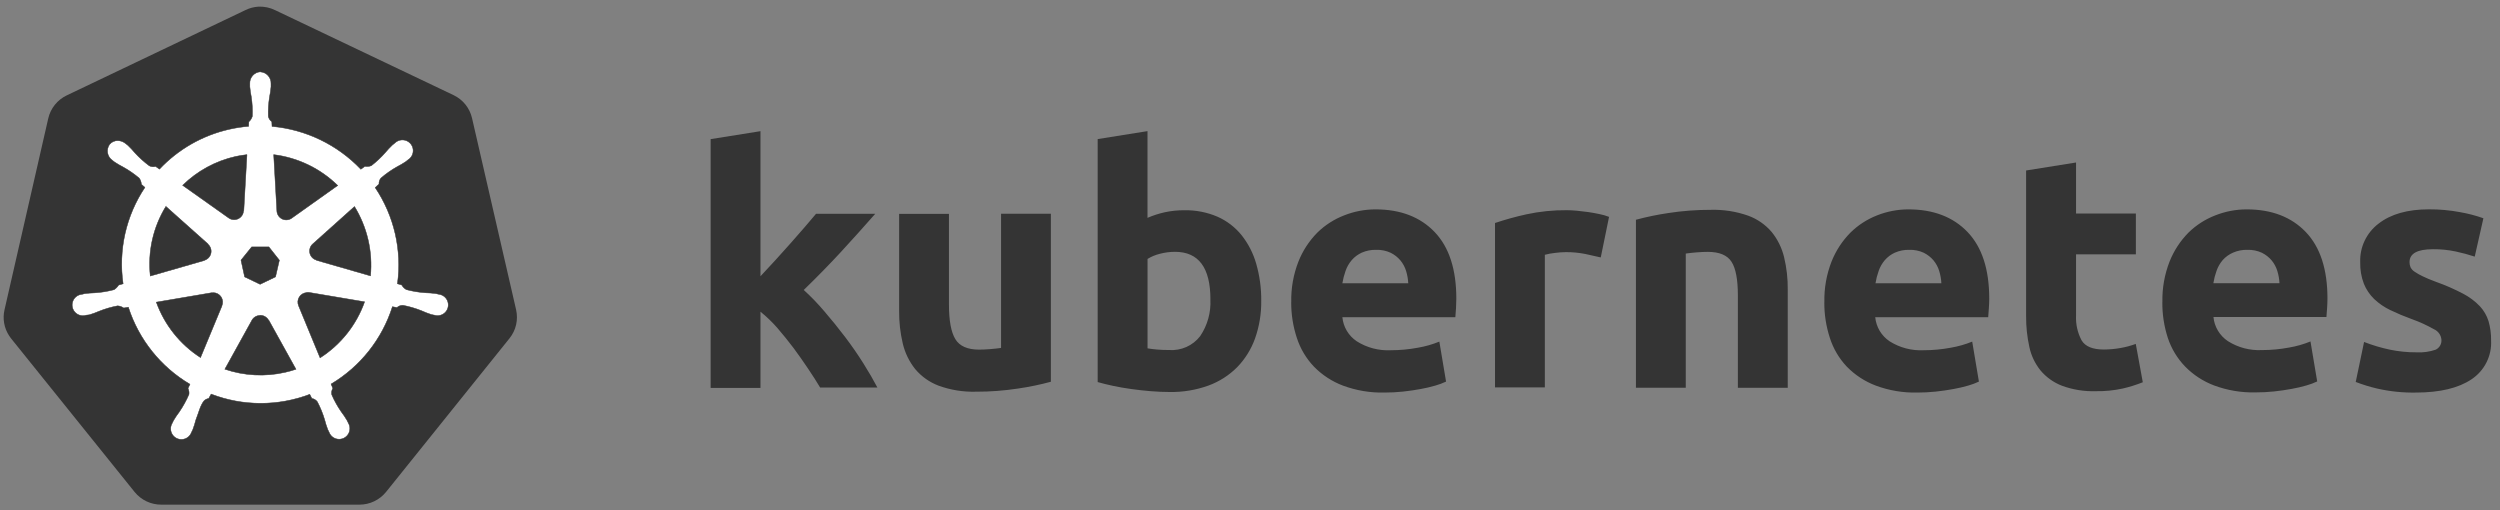<svg width="196" height="40" viewBox="0 0 196 40" fill="none" xmlns="http://www.w3.org/2000/svg">
<rect x="0" y="0" width="196" height="40" fill="#808080" stroke="none"/>
<path d="M20.269 0.521C19.909 0.542 19.557 0.635 19.234 0.795L5.231 7.478C4.87 7.65 4.552 7.902 4.301 8.214C4.051 8.526 3.874 8.89 3.784 9.28L0.355 24.282C0.274 24.63 0.264 24.991 0.327 25.343C0.39 25.694 0.523 26.03 0.72 26.328C0.767 26.401 0.818 26.472 0.871 26.539L10.558 38.577C10.81 38.886 11.128 39.136 11.489 39.307C11.85 39.478 12.245 39.566 12.645 39.565H28.174C28.575 39.566 28.972 39.477 29.334 39.304C29.696 39.132 30.015 38.88 30.267 38.569L39.945 26.526C40.196 26.215 40.373 25.851 40.462 25.462C40.551 25.073 40.551 24.669 40.462 24.28L37.007 9.26C36.917 8.871 36.74 8.506 36.49 8.194C36.239 7.883 35.922 7.631 35.56 7.459L21.568 0.795C21.165 0.597 20.718 0.503 20.269 0.521Z" fill="#343434"/>
<path d="M20.41 5.628C20.178 5.644 19.961 5.751 19.807 5.925C19.653 6.099 19.574 6.327 19.586 6.559V6.795C19.609 7.062 19.647 7.328 19.701 7.591C19.778 8.094 19.805 8.604 19.783 9.112C19.735 9.28 19.64 9.431 19.509 9.546L19.49 9.903C18.98 9.945 18.475 10.023 17.977 10.136C15.881 10.609 13.974 11.697 12.502 13.261L12.2 13.047C12.034 13.096 11.856 13.078 11.703 12.998C11.294 12.695 10.916 12.354 10.574 11.979C10.402 11.774 10.219 11.578 10.025 11.394L9.838 11.246C9.673 11.112 9.469 11.035 9.256 11.026C9.13 11.02 9.003 11.043 8.887 11.095C8.771 11.146 8.669 11.224 8.589 11.323C8.453 11.514 8.398 11.751 8.437 11.983C8.475 12.215 8.604 12.421 8.795 12.558L8.968 12.695C9.191 12.844 9.423 12.98 9.663 13.102C10.108 13.35 10.528 13.64 10.917 13.97C11.017 14.112 11.075 14.279 11.085 14.453L11.36 14.692C9.878 16.914 9.27 19.605 9.652 22.248L9.3 22.349C9.209 22.495 9.086 22.619 8.94 22.712C8.449 22.843 7.946 22.926 7.439 22.959C7.169 22.965 6.901 22.986 6.634 23.022L6.414 23.077H6.387C6.232 23.098 6.086 23.161 5.965 23.26C5.844 23.359 5.753 23.49 5.703 23.638C5.652 23.786 5.644 23.945 5.679 24.097C5.714 24.25 5.79 24.389 5.9 24.5C6.01 24.612 6.149 24.69 6.301 24.727C6.453 24.763 6.612 24.757 6.76 24.708H6.777L7.005 24.681C7.261 24.604 7.512 24.512 7.757 24.406C8.229 24.216 8.718 24.073 9.218 23.978C9.391 23.988 9.557 24.047 9.698 24.148L10.063 24.085C10.881 26.621 12.599 28.77 14.893 30.125L14.739 30.447C14.81 30.593 14.836 30.758 14.814 30.919C14.606 31.4 14.352 31.86 14.056 32.292C13.893 32.506 13.743 32.73 13.605 32.962L13.496 33.187C13.417 33.321 13.377 33.475 13.381 33.631C13.385 33.786 13.431 33.938 13.516 34.069C13.601 34.199 13.721 34.304 13.861 34.37C14.002 34.437 14.159 34.463 14.313 34.446C14.468 34.429 14.615 34.369 14.738 34.273C14.861 34.178 14.954 34.05 15.009 33.904L15.113 33.689C15.208 33.438 15.289 33.181 15.354 32.921C15.574 32.371 15.698 31.781 16.003 31.416C16.102 31.323 16.227 31.261 16.362 31.24L16.554 30.897C19.041 31.853 21.793 31.86 24.284 30.916L24.448 31.238C24.619 31.264 24.773 31.357 24.877 31.496C25.113 31.945 25.306 32.417 25.451 32.904C25.517 33.165 25.599 33.422 25.695 33.673L25.799 33.887C25.854 34.033 25.947 34.161 26.07 34.257C26.193 34.353 26.34 34.413 26.495 34.43C26.649 34.447 26.806 34.421 26.947 34.354C27.087 34.287 27.207 34.183 27.292 34.052C27.377 33.922 27.423 33.77 27.427 33.614C27.431 33.459 27.391 33.305 27.312 33.17L27.202 32.945C27.065 32.714 26.915 32.492 26.752 32.278C26.462 31.86 26.214 31.415 26.011 30.949C25.991 30.864 25.988 30.776 26.003 30.689C26.017 30.603 26.049 30.52 26.096 30.447C26.042 30.337 25.995 30.224 25.956 30.109C28.247 28.745 29.959 26.588 30.766 24.046L31.123 24.11C31.251 23.993 31.42 23.93 31.593 23.936C32.093 24.032 32.582 24.175 33.054 24.365C33.299 24.476 33.55 24.573 33.806 24.656C33.866 24.672 33.954 24.683 34.026 24.703H34.042C34.191 24.752 34.35 24.758 34.502 24.721C34.654 24.685 34.792 24.606 34.902 24.495C35.012 24.384 35.089 24.244 35.124 24.092C35.159 23.94 35.15 23.78 35.1 23.633C35.049 23.484 34.958 23.353 34.836 23.254C34.715 23.155 34.568 23.092 34.413 23.072L34.166 23.017C33.899 22.98 33.63 22.959 33.361 22.954C32.854 22.92 32.351 22.837 31.859 22.706C31.707 22.622 31.582 22.496 31.497 22.344L31.159 22.245C31.521 19.604 30.901 16.922 29.416 14.708L29.712 14.434C29.7 14.261 29.756 14.09 29.869 13.959C30.255 13.627 30.672 13.333 31.115 13.083C31.354 12.961 31.586 12.825 31.81 12.676L31.994 12.528C32.129 12.444 32.237 12.323 32.307 12.18C32.376 12.037 32.404 11.877 32.386 11.719C32.369 11.561 32.307 11.412 32.208 11.287C32.109 11.163 31.976 11.069 31.826 11.016C31.676 10.964 31.514 10.955 31.359 10.991C31.204 11.027 31.062 11.105 30.95 11.218L30.764 11.367C30.57 11.551 30.386 11.746 30.215 11.951C29.883 12.331 29.515 12.678 29.116 12.986C28.955 13.052 28.779 13.071 28.608 13.041L28.29 13.269C26.453 11.344 23.98 10.15 21.329 9.911C21.329 9.801 21.313 9.598 21.31 9.538C21.168 9.44 21.069 9.29 21.035 9.121C21.018 8.612 21.05 8.104 21.132 7.602C21.185 7.339 21.224 7.073 21.247 6.806V6.567C21.259 6.335 21.179 6.107 21.025 5.933C20.871 5.759 20.655 5.652 20.423 5.636L20.41 5.628ZM19.361 12.124L19.113 16.517H19.094C19.088 16.651 19.047 16.78 18.973 16.892C18.9 17.003 18.797 17.093 18.677 17.151C18.557 17.209 18.423 17.233 18.29 17.221C18.157 17.21 18.03 17.162 17.922 17.083L14.319 14.53C15.466 13.403 16.905 12.62 18.474 12.267C18.768 12.204 19.064 12.157 19.363 12.124H19.361ZM21.458 12.124C23.35 12.359 25.113 13.209 26.475 14.543L22.905 17.08C22.797 17.167 22.668 17.221 22.53 17.237C22.393 17.253 22.254 17.231 22.129 17.172C22.004 17.113 21.898 17.02 21.823 16.904C21.748 16.788 21.707 16.653 21.705 16.515L21.458 12.124ZM13.007 16.185L16.302 19.123V19.142C16.402 19.23 16.477 19.344 16.518 19.471C16.56 19.598 16.566 19.734 16.536 19.864C16.506 19.994 16.441 20.113 16.349 20.21C16.256 20.306 16.14 20.376 16.011 20.411V20.425L11.782 21.641C11.573 19.736 12.004 17.816 13.007 16.183V16.185ZM27.787 16.185C28.788 17.814 29.231 19.724 29.048 21.627L24.814 20.408V20.392C24.685 20.357 24.568 20.287 24.476 20.191C24.383 20.094 24.319 19.975 24.289 19.845C24.259 19.714 24.265 19.579 24.306 19.452C24.347 19.325 24.422 19.211 24.523 19.123L27.79 16.196L27.787 16.185ZM19.734 19.357H21.079L21.903 20.4L21.601 21.707L20.393 22.289L19.179 21.707L18.894 20.397L19.734 19.357ZM24.053 22.926C24.11 22.919 24.167 22.919 24.223 22.926L28.584 23.662C27.942 25.474 26.713 27.02 25.094 28.055L23.408 23.97C23.361 23.86 23.342 23.741 23.351 23.623C23.36 23.504 23.398 23.39 23.461 23.289C23.523 23.188 23.609 23.103 23.712 23.043C23.814 22.982 23.929 22.947 24.048 22.94L24.053 22.926ZM16.73 22.945C16.851 22.947 16.97 22.979 17.076 23.038C17.183 23.096 17.273 23.18 17.338 23.282C17.404 23.384 17.444 23.5 17.454 23.621C17.465 23.742 17.445 23.863 17.397 23.975V23.991L15.72 28.033C14.12 27.005 12.902 25.478 12.255 23.689L16.576 22.954C16.625 22.949 16.674 22.949 16.722 22.954L16.73 22.945ZM20.382 24.719C20.519 24.715 20.655 24.749 20.774 24.817C20.894 24.886 20.992 24.986 21.057 25.106H21.074L23.205 28.95C22.925 29.044 22.641 29.124 22.353 29.189C20.786 29.548 19.15 29.463 17.628 28.945L19.753 25.101C19.817 24.99 19.908 24.897 20.019 24.832C20.129 24.767 20.254 24.732 20.382 24.73V24.719Z" fill="white" stroke="#343434" stroke-width="0.036"/>
<path d="M59.621 21.659L60.814 20.371C61.224 19.923 61.621 19.48 62.007 19.043L63.099 17.795C63.438 17.401 63.731 17.057 63.976 16.763H68.619C67.691 17.817 66.788 18.82 65.909 19.775C65.028 20.729 64.062 21.716 63.014 22.734C63.589 23.258 64.129 23.817 64.631 24.41C65.189 25.058 65.729 25.725 66.249 26.41C66.769 27.095 67.249 27.788 67.689 28.489C68.126 29.183 68.492 29.815 68.789 30.385H64.3C64.03 29.932 63.712 29.433 63.345 28.89C62.979 28.343 62.601 27.807 62.213 27.282C61.809 26.748 61.385 26.224 60.943 25.71C60.54 25.249 60.098 24.823 59.621 24.438V30.413H55.714V10.908L59.621 10.284V21.663V21.659ZM82.389 29.929C81.545 30.158 80.687 30.335 79.821 30.461C78.729 30.629 77.626 30.712 76.521 30.709C75.525 30.738 74.533 30.579 73.597 30.241C72.877 29.971 72.24 29.52 71.749 28.933C71.281 28.345 70.95 27.663 70.778 26.934C70.579 26.092 70.483 25.23 70.491 24.366V16.767H74.398V23.886C74.398 25.131 74.564 26.03 74.895 26.582C75.227 27.134 75.847 27.41 76.756 27.41C77.025 27.41 77.322 27.396 77.645 27.37C77.969 27.343 78.248 27.312 78.483 27.278V16.759H82.389V29.929ZM98.881 23.578C98.895 24.584 98.731 25.584 98.396 26.534C98.096 27.376 97.618 28.145 96.992 28.79C96.358 29.427 95.588 29.919 94.74 30.229C93.766 30.58 92.735 30.751 91.699 30.733C91.227 30.733 90.734 30.712 90.219 30.669C89.706 30.627 89.199 30.571 88.698 30.501C88.199 30.432 87.723 30.349 87.27 30.253C86.817 30.157 86.413 30.057 86.057 29.953V10.904L89.964 10.28V17.079C90.402 16.889 90.859 16.742 91.327 16.639C91.826 16.533 92.336 16.48 92.847 16.483C93.739 16.465 94.625 16.637 95.444 16.987C96.18 17.312 96.827 17.806 97.332 18.427C97.861 19.093 98.253 19.855 98.485 20.671C98.757 21.616 98.891 22.595 98.881 23.578ZM94.897 23.474C94.897 20.987 93.971 19.743 92.119 19.743C91.716 19.743 91.315 19.796 90.926 19.899C90.588 19.983 90.265 20.117 89.968 20.299V27.31C90.156 27.344 90.399 27.375 90.696 27.402C90.992 27.428 91.316 27.442 91.666 27.442C92.13 27.473 92.595 27.39 93.018 27.201C93.442 27.011 93.811 26.72 94.093 26.354C94.667 25.505 94.948 24.494 94.894 23.474H94.897ZM101.235 23.682C101.211 22.598 101.402 21.519 101.797 20.507C102.132 19.661 102.635 18.89 103.277 18.239C103.879 17.648 104.597 17.187 105.388 16.883C106.167 16.575 106.999 16.416 107.839 16.415C109.796 16.415 111.342 17.007 112.477 18.191C113.61 19.375 114.176 21.116 114.176 23.414C114.176 23.638 114.168 23.885 114.152 24.154C114.135 24.421 114.118 24.658 114.099 24.866H105.242C105.277 25.244 105.396 25.61 105.591 25.938C105.786 26.265 106.053 26.545 106.371 26.758C107.166 27.261 108.101 27.506 109.044 27.458C109.752 27.458 110.459 27.392 111.155 27.262C111.735 27.164 112.302 27.003 112.845 26.782L113.371 29.917C113.101 30.044 112.821 30.148 112.534 30.229C112.151 30.341 111.762 30.431 111.369 30.501C110.938 30.581 110.48 30.648 109.994 30.701C109.507 30.752 109.017 30.778 108.526 30.777C107.423 30.801 106.325 30.616 105.291 30.233C104.429 29.907 103.651 29.398 103.01 28.741C102.402 28.101 101.946 27.334 101.675 26.498C101.375 25.59 101.225 24.641 101.231 23.686L101.235 23.682ZM110.407 22.203C110.39 21.877 110.333 21.555 110.237 21.243C110.145 20.94 109.994 20.659 109.792 20.415C109.583 20.167 109.324 19.964 109.032 19.819C108.676 19.653 108.285 19.574 107.891 19.587C107.503 19.577 107.118 19.652 106.763 19.807C106.463 19.944 106.195 20.143 105.978 20.391C105.765 20.64 105.6 20.926 105.493 21.235C105.38 21.55 105.296 21.876 105.242 22.206H110.407V22.203ZM125.499 20.183C125.149 20.098 124.744 20.007 124.286 19.911C123.785 19.813 123.276 19.764 122.766 19.767C122.472 19.77 122.179 19.792 121.888 19.831C121.627 19.859 121.369 19.907 121.116 19.975V30.373H117.209V17.483C118.015 17.213 118.836 16.986 119.668 16.803C120.713 16.578 121.781 16.469 122.85 16.479C123.061 16.479 123.314 16.493 123.611 16.519C123.907 16.546 124.204 16.581 124.5 16.623C124.797 16.666 125.094 16.719 125.39 16.783C125.65 16.833 125.905 16.907 126.15 17.003L125.499 20.183ZM128.249 17.231C129.094 17.003 129.951 16.826 130.817 16.699C131.91 16.531 133.015 16.448 134.121 16.451C135.119 16.422 136.113 16.577 137.053 16.907C137.772 17.169 138.409 17.611 138.902 18.191C139.368 18.768 139.699 19.44 139.872 20.159C140.072 20.991 140.169 21.843 140.159 22.698V30.401H136.249V23.162C136.249 21.917 136.083 21.037 135.751 20.523C135.42 20.006 134.799 19.747 133.891 19.747C133.621 19.747 133.325 19.76 133.001 19.787C132.678 19.814 132.399 19.844 132.164 19.879V30.397H128.257V17.231H128.249ZM143.031 23.682C143.007 22.598 143.198 21.519 143.593 20.507C143.928 19.661 144.431 18.89 145.073 18.239C145.67 17.65 146.383 17.189 147.168 16.883C147.947 16.575 148.779 16.416 149.618 16.415C151.576 16.415 153.122 17.007 154.257 18.191C155.389 19.375 155.956 21.116 155.956 23.414C155.956 23.638 155.946 23.885 155.927 24.154C155.908 24.421 155.891 24.658 155.875 24.866H147.018C147.053 25.244 147.172 25.61 147.367 25.938C147.562 26.265 147.828 26.545 148.146 26.758C148.942 27.261 149.877 27.506 150.82 27.458C151.528 27.458 152.235 27.392 152.931 27.262C153.51 27.164 154.077 27.003 154.621 26.782L155.147 29.917C154.877 30.044 154.597 30.148 154.31 30.229C153.927 30.341 153.538 30.431 153.145 30.501C152.714 30.581 152.255 30.648 151.77 30.701C151.282 30.752 150.792 30.778 150.302 30.777C149.198 30.801 148.1 30.616 147.067 30.233C146.205 29.907 145.426 29.398 144.786 28.741C144.179 28.097 143.726 27.326 143.459 26.486C143.165 25.581 143.018 24.636 143.027 23.686L143.031 23.682ZM152.203 22.203C152.186 21.877 152.129 21.555 152.033 21.243C151.941 20.94 151.79 20.659 151.588 20.415C151.379 20.167 151.12 19.964 150.828 19.819C150.472 19.653 150.081 19.574 149.687 19.587C149.299 19.577 148.914 19.652 148.559 19.807C148.258 19.944 147.991 20.143 147.774 20.391C147.561 20.64 147.396 20.926 147.289 21.235C147.176 21.55 147.092 21.876 147.038 22.206H152.203V22.203ZM158.855 13.364L162.762 12.74V16.739H167.453V19.939H162.762V24.738C162.73 25.413 162.879 26.083 163.195 26.682C163.483 27.162 164.063 27.402 164.934 27.402C165.369 27.401 165.803 27.362 166.232 27.286C166.646 27.216 167.052 27.107 167.445 26.962L167.995 29.969C167.484 30.172 166.958 30.336 166.422 30.461C165.725 30.612 165.012 30.682 164.299 30.669C163.397 30.697 162.499 30.551 161.654 30.241C161.001 29.988 160.423 29.575 159.975 29.041C159.541 28.5 159.24 27.866 159.098 27.19C158.925 26.401 158.841 25.597 158.847 24.79V13.364H158.855ZM169.532 23.682C169.508 22.598 169.699 21.519 170.094 20.507C170.429 19.661 170.932 18.89 171.574 18.239C172.176 17.648 172.894 17.187 173.685 16.883C174.464 16.575 175.296 16.416 176.136 16.415C178.093 16.415 179.639 17.007 180.774 18.191C181.907 19.375 182.473 21.112 182.473 23.402C182.473 23.626 182.463 23.873 182.445 24.142C182.426 24.409 182.408 24.646 182.392 24.854H173.535C173.57 25.233 173.69 25.599 173.886 25.926C174.082 26.253 174.349 26.533 174.668 26.746C175.463 27.249 176.398 27.494 177.341 27.446C178.049 27.446 178.756 27.38 179.452 27.25C180.032 27.152 180.599 26.991 181.142 26.77L181.668 29.905C181.398 30.032 181.118 30.136 180.831 30.217C180.448 30.329 180.059 30.419 179.666 30.489C179.235 30.569 178.777 30.636 178.291 30.689C177.804 30.74 177.314 30.766 176.823 30.765C175.72 30.789 174.622 30.604 173.588 30.221C172.726 29.895 171.948 29.386 171.307 28.73C170.693 28.09 170.232 27.324 169.956 26.486C169.663 25.581 169.518 24.636 169.528 23.686L169.532 23.682ZM178.712 22.203C178.695 21.877 178.638 21.555 178.542 21.243C178.45 20.94 178.299 20.659 178.097 20.415C177.888 20.167 177.629 19.964 177.337 19.819C176.981 19.653 176.59 19.574 176.196 19.587C175.808 19.577 175.423 19.652 175.068 19.807C174.761 19.941 174.486 20.138 174.263 20.387C174.05 20.636 173.885 20.922 173.778 21.231C173.665 21.546 173.581 21.872 173.527 22.203H178.712ZM189.441 27.622C189.957 27.653 190.474 27.582 190.961 27.414C191.109 27.341 191.231 27.226 191.311 27.083C191.39 26.94 191.424 26.776 191.406 26.614C191.389 26.442 191.327 26.278 191.225 26.137C191.124 25.997 190.987 25.885 190.828 25.814C190.268 25.497 189.681 25.229 189.073 25.014C188.506 24.809 187.95 24.575 187.407 24.314C186.94 24.093 186.511 23.8 186.137 23.446C185.786 23.106 185.511 22.698 185.328 22.247C185.123 21.709 185.026 21.137 185.041 20.563C185.018 19.98 185.137 19.401 185.388 18.874C185.638 18.346 186.013 17.886 186.481 17.531C187.44 16.785 188.759 16.411 190.436 16.411C191.25 16.408 192.062 16.481 192.862 16.631C193.487 16.74 194.101 16.9 194.698 17.111L194.019 20.119C193.533 19.959 193.039 19.826 192.539 19.719C191.949 19.593 191.347 19.532 190.743 19.539C189.519 19.539 188.907 19.876 188.907 20.551C188.906 20.688 188.932 20.824 188.984 20.951C189.056 21.093 189.165 21.213 189.299 21.299C189.503 21.438 189.718 21.559 189.942 21.663C190.212 21.796 190.557 21.94 190.978 22.095C191.707 22.353 192.417 22.663 193.101 23.022C193.593 23.278 194.04 23.611 194.423 24.01C194.736 24.347 194.968 24.749 195.103 25.186C195.242 25.674 195.309 26.179 195.301 26.686C195.334 27.282 195.21 27.877 194.941 28.411C194.673 28.946 194.268 29.403 193.768 29.737C192.744 30.425 191.298 30.772 189.433 30.777C188.406 30.798 187.38 30.693 186.379 30.465C185.804 30.332 185.239 30.158 184.689 29.945L185.344 26.81C186.007 27.068 186.69 27.272 187.386 27.418C188.062 27.556 188.751 27.625 189.441 27.622Z" fill="#343434"/>
</svg>
